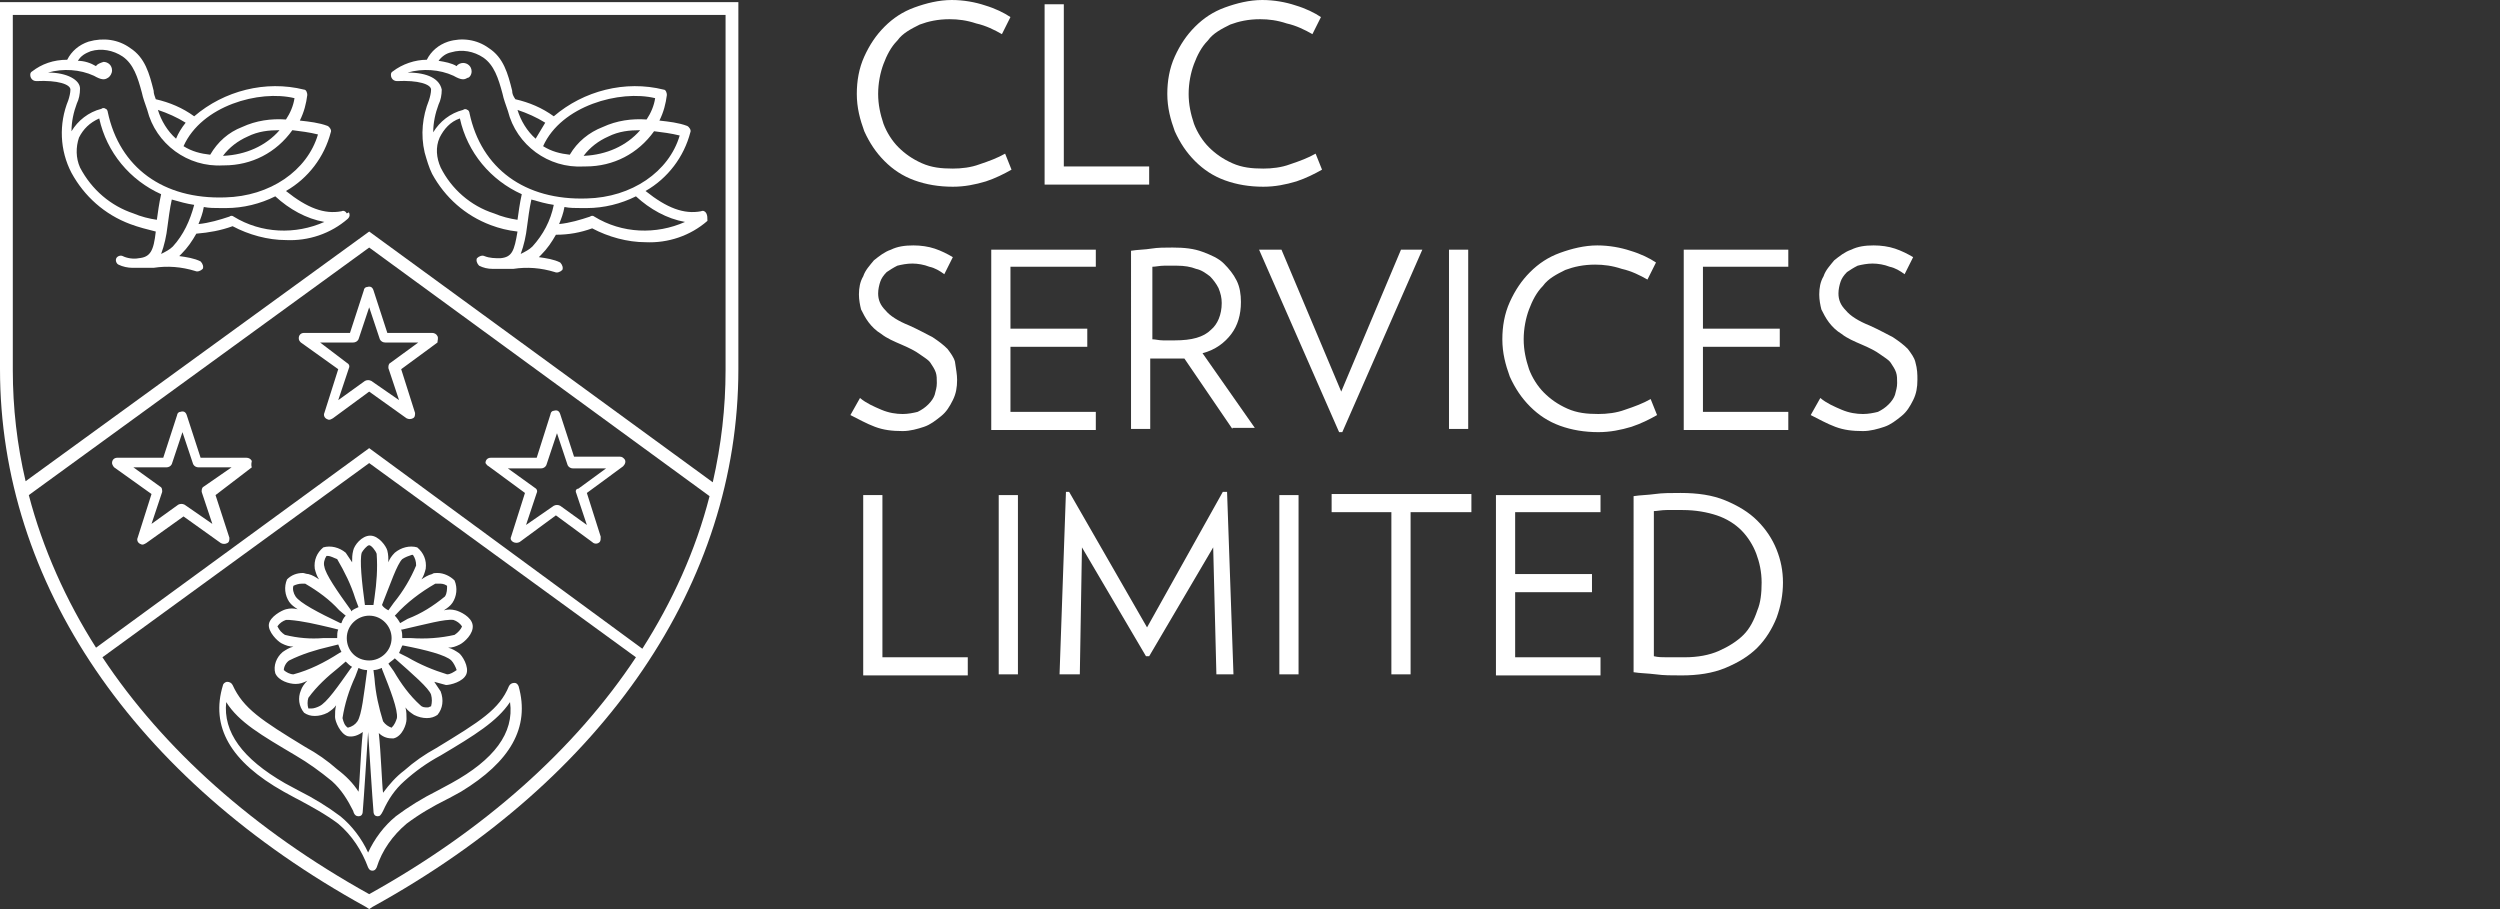 <?xml version="1.0" encoding="utf-8"?>
<!-- Generator: Adobe Illustrator 23.0.2, SVG Export Plug-In . SVG Version: 6.00 Build 0)  -->
<svg version="1.1" id="Layer_1" xmlns="http://www.w3.org/2000/svg" xmlns:xlink="http://www.w3.org/1999/xlink" x="0px" y="0px"
	 viewBox="0 0 234.3 85.2" style="enable-background:new 0 0 234.3 85.2;" xml:space="preserve">
<rect x="0" y="0" width="234.3" height="85.2" fill="#333333" stroke="none"/>
<style type="text/css">
	.st0{fill:#FFFFFF;}
</style>
<title>Artboard 1</title>
<path class="st0" d="M41,31.5c-0.1-0.2-0.3-0.3-0.5-0.3h-4.2l-1.3-4c-0.1-0.3-0.3-0.4-0.6-0.3c-0.2,0-0.3,0.2-0.3,0.3l-1.3,4h-4.3
	c-0.3,0-0.5,0.2-0.5,0.5c0,0.2,0.1,0.3,0.2,0.4l3.5,2.5l-1.3,4.1c-0.1,0.2,0,0.5,0.3,0.6c0.2,0.1,0.3,0,0.5-0.1l3.4-2.5l3.5,2.5
	c0.2,0.1,0.4,0.1,0.6,0c0.2-0.1,0.2-0.3,0.2-0.5l-1.3-4.1l3.4-2.5C41,31.9,41.1,31.7,41,31.5L41,31.5z M34.8,35.7
	c-0.2-0.1-0.4-0.1-0.6,0l-2.5,1.8l1-3c0.1-0.2,0-0.4-0.2-0.5L30,32.1h3.1c0.2,0,0.4-0.1,0.5-0.3l1-3l1,3c0.1,0.2,0.3,0.3,0.5,0.3
	h3.1L36.6,34c-0.2,0.1-0.2,0.3-0.2,0.5l1,3L34.8,35.7z"/>
<path class="st0" d="M23.6,43.2c-0.1-0.2-0.3-0.3-0.5-0.3h-4.3l-1.3-4c-0.1-0.3-0.3-0.4-0.6-0.3c-0.2,0-0.3,0.2-0.3,0.3l-1.3,4H11
	c-0.3,0-0.5,0.2-0.5,0.5c0,0.1,0.1,0.3,0.2,0.4l3.5,2.5l-1.3,4.1c-0.1,0.2,0,0.5,0.3,0.6c0.2,0.1,0.3,0,0.5-0.1l3.5-2.5l3.5,2.5
	c0.2,0.1,0.4,0.1,0.6,0s0.2-0.3,0.2-0.5l-1.3-4l3.4-2.6C23.5,43.5,23.6,43.3,23.6,43.2L23.6,43.2z M17.3,47.3
	c-0.2-0.1-0.4-0.1-0.6,0l-2.5,1.8l1-3c0-0.2,0-0.4-0.2-0.5l-2.5-1.8h3.1c0.2,0,0.4-0.1,0.5-0.3l1-3l1,3c0.1,0.2,0.3,0.3,0.5,0.3h3.1
	l-2.6,1.8c-0.2,0.1-0.2,0.3-0.2,0.5l1,3L17.3,47.3z"/>
<path class="st0" d="M45.8,43.7l3.4,2.5l-1.3,4.1c-0.1,0.2,0,0.4,0.2,0.5s0.4,0.1,0.6,0l3.4-2.5l3.4,2.5c0.2,0.2,0.5,0.2,0.7,0
	c0.1-0.1,0.1-0.3,0.1-0.5L55,46.2l3.4-2.5c0.2-0.2,0.3-0.5,0.1-0.7c-0.1-0.1-0.2-0.2-0.4-0.2h-4.3l-1.3-4c-0.1-0.3-0.3-0.4-0.6-0.3
	c-0.2,0-0.3,0.2-0.3,0.3l-1.3,4.1H46c-0.3,0-0.5,0.2-0.5,0.5C45.6,43.5,45.6,43.6,45.8,43.7L45.8,43.7z M49.3,49.2l1-3
	c0.1-0.2,0-0.4-0.2-0.5l-2.5-1.8h3.1c0.2,0,0.4-0.1,0.5-0.3l1-3l1,3c0.1,0.2,0.3,0.3,0.5,0.3h3.1l-2.6,1.9c-0.2,0-0.3,0.2-0.2,0.4
	l1,3l-2.5-1.8c-0.2-0.1-0.4-0.1-0.6,0L49.3,49.2z"/>
<path class="st0" d="M32.5,20c-0.1-0.2-0.3-0.3-0.5-0.2c-1.6,0.3-3.2-0.3-5.2-1.9c2.1-1.2,3.6-3.2,4.2-5.5c0.1-0.2-0.1-0.5-0.3-0.6
	c-0.8-0.3-1.7-0.4-2.6-0.5c0.4-0.8,0.6-1.6,0.7-2.4c0-0.2-0.1-0.5-0.3-0.5c-3.6-0.9-7.5,0.1-10.3,2.5c-1.1-0.8-2.3-1.3-3.6-1.6
	c-0.1-0.3-0.2-0.5-0.2-0.8c-0.4-1.6-0.8-3.1-2.2-4c-1.1-0.8-2.5-1-3.9-0.6c-0.9,0.3-1.6,0.9-2,1.7C5,5.6,3.9,6,3,6.7
	C2.8,6.8,2.8,7.1,2.9,7.3C3,7.5,3.2,7.6,3.4,7.6c2-0.1,3.2,0.3,3.2,0.8c0,0.3-0.1,0.7-0.2,1c-0.9,2.2-0.8,4.7,0.3,6.8l0,0l0,0
	c1.2,2.2,3.1,3.9,5.5,4.8c0.8,0.3,1.6,0.5,2.4,0.7c-0.2,1.8-0.5,2.4-1.6,2.5c-0.5,0.1-1.1,0-1.5-0.2c-0.2-0.1-0.5,0-0.6,0.2
	s0,0.5,0.2,0.6c0.4,0.2,0.9,0.3,1.3,0.3h0.1c0.4,0,0.8,0,1.3,0h0.6c1.3-0.2,2.6-0.1,3.9,0.3c0.2,0.1,0.5,0,0.7-0.2
	c0.1-0.2,0-0.5-0.2-0.7l0,0c-0.6-0.3-1.3-0.4-2-0.5c0.1-0.1,0.1-0.1,0.2-0.2c0.6-0.6,1-1.2,1.4-1.9c1.2-0.1,2.3-0.3,3.4-0.7
	c1.5,0.8,3.3,1.3,5,1.3c2.1,0.1,4.2-0.6,5.8-2c0.2-0.2,0.2-0.4,0.1-0.6L32.5,20z M27.6,9.2c-0.1,0.7-0.4,1.4-0.8,2
	c-1.4-0.1-2.8,0.1-4.1,0.7c-1.3,0.5-2.3,1.4-3,2.6c-0.9-0.1-1.7-0.3-2.5-0.8C18.9,9.9,24.3,8.4,27.6,9.2L27.6,9.2z M26.2,12.2
	c-1.3,1.5-3.2,2.3-5.2,2.4h-0.1c0.6-0.8,1.4-1.4,2.3-1.8C24.2,12.3,25.2,12.2,26.2,12.2L26.2,12.2z M16.5,13
	c-0.8-0.7-1.4-1.7-1.7-2.7c0.9,0.3,1.8,0.7,2.6,1.2C17,12,16.7,12.5,16.5,13L16.5,13z M4.5,6.8c1.4-0.4,3-0.3,4.3,0.3l0,0
	c0.7,0.4,1,0.4,1.3,0.2c0.2-0.1,0.4-0.4,0.4-0.7c0-0.5-0.4-0.8-0.8-0.8C9.4,5.9,9.1,6,9,6.2C8.5,5.9,7.9,5.7,7.3,5.7
	C7.6,5.2,8,5,8.5,4.8c1-0.3,2.1-0.1,3,0.5c1,0.7,1.4,1.9,1.8,3.4c0.1,0.5,0.3,1,0.5,1.6c0.8,3.2,3.8,5.4,7.1,5.2H21
	c2.6,0,4.9-1.2,6.4-3.3c0.8,0.1,1.6,0.2,2.4,0.4c-1,3.4-4.5,5.8-8.7,5.9c-5.8,0.2-9.9-2.8-11-8c0-0.1-0.1-0.3-0.2-0.3
	c-0.1-0.1-0.3-0.1-0.4,0c-1.2,0.3-2.2,1.1-2.8,2.1c0-0.9,0.2-1.8,0.5-2.6c0.2-0.4,0.3-0.9,0.3-1.4C7.5,7.5,6.3,6.8,4.5,6.8L4.5,6.8z
	 M7.5,15.7c-0.4-0.9-0.4-1.9-0.1-2.8c0.4-0.8,1-1.4,1.9-1.8c0.7,3.2,2.9,5.8,5.8,7.1c-0.2,0.9-0.3,1.7-0.4,2.4
	c-0.7-0.1-1.5-0.3-2.2-0.6C10.4,19.3,8.6,17.8,7.5,15.7L7.5,15.7z M16.2,23.1c-0.3,0.3-0.7,0.5-1.1,0.7c0.3-0.8,0.5-1.7,0.6-2.6
	c0.1-0.7,0.2-1.6,0.4-2.5c0.7,0.2,1.4,0.4,2.1,0.5C17.8,20.7,17.2,22,16.2,23.1L16.2,23.1z M21.9,20.3c-0.1-0.1-0.3-0.1-0.4,0
	c-0.9,0.3-1.9,0.6-2.9,0.7c0.2-0.5,0.4-1,0.5-1.6c0.5,0.1,1,0.1,1.6,0.1h0.5c1.6,0,3.2-0.4,4.6-1.1c1.3,1.2,2.9,2.1,4.6,2.4
	C27.7,22,24.5,21.9,21.9,20.3L21.9,20.3z"/>
<path class="st0" d="M66.2,20c-0.1-0.2-0.3-0.3-0.5-0.2c-1.6,0.3-3.2-0.3-5.2-1.9c2.1-1.2,3.6-3.2,4.2-5.5c0.1-0.2-0.1-0.5-0.3-0.6
	c-0.8-0.3-1.7-0.4-2.6-0.5c0.4-0.8,0.6-1.6,0.7-2.4c0-0.2-0.1-0.5-0.3-0.5c-3.6-0.9-7.5,0.1-10.3,2.5c-1.1-0.8-2.3-1.3-3.6-1.6
	C48.1,9,48,8.8,48,8.5c-0.4-1.6-0.8-3.1-2.2-4c-1.1-0.8-2.5-1-3.8-0.6c-0.9,0.3-1.6,0.9-2,1.7c-1.1,0-2.3,0.4-3.2,1.1
	c-0.2,0.1-0.2,0.4-0.1,0.6c0.1,0.2,0.3,0.3,0.5,0.3c2-0.1,3.2,0.3,3.2,0.8c0,0.3-0.1,0.7-0.2,1c-0.6,1.5-0.8,3.2-0.4,4.9
	c0.2,0.7,0.4,1.4,0.7,2l0,0l0,0c1.2,2.2,3.1,3.9,5.5,4.8c0.8,0.3,1.6,0.5,2.5,0.6c-0.3,1.8-0.5,2.4-1.6,2.5c-0.5,0-1,0-1.5-0.2
	c-0.2-0.1-0.5,0-0.7,0.2c-0.1,0.2,0,0.5,0.2,0.7l0,0c0.4,0.2,0.8,0.3,1.3,0.3h0.1c0.4,0,0.8,0,1.2,0h0.6c1.3-0.2,2.6-0.1,3.9,0.3
	c0.2,0.1,0.5,0,0.7-0.2c0.1-0.2,0-0.5-0.2-0.7l0,0c-0.6-0.3-1.3-0.4-2-0.5c0.1-0.1,0.1-0.1,0.2-0.2c0.6-0.6,1-1.2,1.4-1.9
	c1.2,0,2.3-0.2,3.4-0.6c1.5,0.8,3.3,1.3,5,1.3c2.1,0.1,4.2-0.6,5.8-2C66.3,20.4,66.3,20.2,66.2,20L66.2,20z M61.4,9.2
	c-0.1,0.7-0.4,1.4-0.8,2c-1.4-0.1-2.8,0.1-4.1,0.7c-1.3,0.5-2.4,1.4-3.1,2.6c-0.9-0.1-1.7-0.3-2.5-0.8C52.6,9.9,58.1,8.4,61.4,9.2
	L61.4,9.2z M60,12.2c-1.3,1.5-3.2,2.3-5.2,2.4h-0.1c0.6-0.8,1.4-1.4,2.3-1.8C58,12.3,59,12.2,60,12.2L60,12.2z M50.2,13
	c-0.8-0.7-1.4-1.7-1.7-2.7c0.9,0.3,1.8,0.7,2.6,1.2C50.8,12,50.5,12.5,50.2,13z M38.2,6.8c1.4-0.4,3-0.3,4.3,0.3l0,0
	c0.7,0.4,1,0.4,1.3,0.2c0.2,0,0.4-0.3,0.4-0.6c0-0.5-0.4-0.8-0.8-0.8c-0.2,0-0.5,0.1-0.6,0.3c-0.5-0.3-1.1-0.4-1.7-0.5
	c0.3-0.4,0.7-0.7,1.2-0.8c1-0.3,2.1-0.1,3,0.5c1,0.7,1.4,1.9,1.8,3.4c0.1,0.5,0.3,1,0.5,1.6c0.8,3.2,3.8,5.4,7.1,5.2h0.2
	c2.6,0,4.9-1.2,6.4-3.3c0.8,0.1,1.6,0.2,2.4,0.4c-1,3.4-4.5,5.8-8.7,5.9c-5.8,0.2-9.9-2.8-11-8c0-0.1-0.1-0.3-0.2-0.3
	c-0.1-0.1-0.3-0.1-0.4,0c-1.2,0.3-2.2,1.1-2.8,2.1c0-0.9,0.2-1.8,0.5-2.6c0.2-0.4,0.3-0.9,0.3-1.4C41.2,7.4,40.1,6.8,38.2,6.8
	L38.2,6.8z M41.3,15.7c-0.4-0.9-0.5-1.9-0.1-2.8c0.4-0.8,1-1.5,1.9-1.8c0.7,3.2,2.9,5.8,5.8,7.1c-0.2,0.9-0.3,1.7-0.4,2.4
	c-0.7-0.1-1.5-0.3-2.2-0.6C44.1,19.3,42.3,17.7,41.3,15.7L41.3,15.7z M49.9,23.1c-0.3,0.3-0.7,0.5-1.1,0.7c0.3-0.8,0.5-1.7,0.6-2.6
	c0.1-0.7,0.2-1.6,0.4-2.5c0.7,0.2,1.4,0.4,2.1,0.5C51.6,20.7,50.9,22,49.9,23.1L49.9,23.1z M55.7,20.3c-0.1-0.1-0.3-0.1-0.4,0
	c-0.9,0.3-1.9,0.6-2.9,0.7c0.2-0.5,0.4-1,0.5-1.6c0.5,0.1,1,0.1,1.6,0.1H55c1.6,0,3.2-0.4,4.6-1.1c1.3,1.2,2.9,2.1,4.6,2.4
	C61.5,22,58.3,21.9,55.7,20.3L55.7,20.3z"/>
<path class="st0" d="M0,0.2v34.4C0,54.6,12.5,73,34.3,85l0.3,0.2l0.3-0.2c21.8-12,34.3-30.4,34.3-50.4V0.2H0z M2.7,46.4l31.9-23.2
	l31.9,23.3c-1.3,5.1-3.5,9.9-6.3,14.3L34.6,42L9,60.7C6.2,56.3,4,51.4,2.7,46.4z M34.6,83.8c-10.8-6-19.3-13.6-25-22.2l25-18.2
	l25,18.2C53.9,70.2,45.4,77.8,34.6,83.8L34.6,83.8z M68,34.7c0,3.5-0.4,7-1.2,10.5L34.6,21.7L2.4,45.1c-0.8-3.4-1.2-6.9-1.2-10.4
	V1.4H68V34.7z"/>
<path class="st0" d="M48.6,64.3c-0.1-0.2-0.2-0.3-0.4-0.3l0,0c-0.2,0-0.4,0.1-0.5,0.3c-0.9,2.2-2.7,3.3-6.8,5.8
	c-1.1,0.6-2.1,1.3-3,2.1c-0.8,0.6-1.4,1.3-2,2.1c-0.1-0.7-0.2-3.8-0.4-5.6c0.3,0.3,0.7,0.5,1.2,0.5c0.1,0,0.2,0,0.2,0
	c0.8-0.2,1.2-1.3,1.2-1.8c0-0.4,0-0.7-0.1-1.1c0.2,0.3,0.5,0.5,0.8,0.7c0.4,0.2,0.8,0.3,1.2,0.3s0.7-0.1,1-0.3
	c0.5-0.6,0.6-1.4,0.3-2.2c-0.2-0.3-0.4-0.6-0.6-0.9c0.4,0.1,0.7,0.2,1.1,0.3c0.4,0,1.6-0.3,1.9-1s-0.4-1.8-0.7-2s-0.6-0.4-1-0.5
	c0.4,0,0.7-0.1,1.1-0.3c0.4-0.2,1.3-1,1.2-1.8s-1.2-1.3-1.6-1.4c-0.4-0.1-0.7-0.1-1.1,0c0.3-0.2,0.6-0.4,0.8-0.7
	c0.4-0.6,0.5-1.4,0.2-2.1c-0.4-0.4-1-0.7-1.6-0.7c-0.2,0-0.4,0-0.5,0.1c-0.4,0.1-0.7,0.3-1,0.5c0.2-0.3,0.3-0.6,0.4-1
	c0.1-0.8-0.2-1.5-0.8-2c-0.7-0.2-1.5,0-2.1,0.5c-0.3,0.3-0.5,0.6-0.6,0.9c0-0.4,0-0.7-0.1-1.1c-0.1-0.4-0.8-1.4-1.6-1.4
	s-1.5,0.9-1.6,1.4C33,52,33,52.3,33,52.7c-0.2-0.3-0.4-0.6-0.6-0.9c-0.6-0.5-1.4-0.7-2.1-0.5c-0.6,0.5-0.9,1.2-0.8,2
	c0.1,0.4,0.2,0.7,0.4,1c-0.3-0.2-0.6-0.4-1-0.5c-0.2,0-0.4-0.1-0.5-0.1c-0.6,0-1.1,0.2-1.5,0.6c-0.3,0.7-0.2,1.5,0.2,2.1
	c0.2,0.3,0.5,0.5,0.8,0.7c-0.4-0.1-0.7-0.1-1.1,0s-1.5,0.7-1.6,1.4s0.8,1.6,1.2,1.8c0.4,0.2,0.7,0.3,1.1,0.3c-0.4,0.1-0.7,0.3-1,0.5
	c-0.6,0.5-0.9,1.3-0.7,2c0.3,0.7,1.3,1,1.9,1l0,0c0.4,0,0.7-0.1,1.1-0.3c-0.3,0.3-0.5,0.6-0.6,0.9c-0.3,0.7-0.2,1.5,0.3,2.1
	c0.3,0.2,0.6,0.3,1,0.3s0.8-0.1,1.2-0.3c0.3-0.2,0.6-0.4,0.8-0.7c-0.1,0.4-0.1,0.7-0.1,1.1s0.5,1.6,1.2,1.8c0.5,0.1,1-0.1,1.4-0.4
	c-0.2,1.9-0.3,5-0.4,5.6c-0.5-0.8-1.2-1.5-2-2.1c-0.9-0.8-1.9-1.5-3-2.1c-4.1-2.5-5.8-3.6-6.8-5.8c-0.1-0.2-0.3-0.3-0.5-0.3l0,0
	c-0.2,0-0.4,0.2-0.4,0.3c-1.2,3.9,0.7,7.2,5.7,10l1.1,0.6l0.2,0.1c1.3,0.7,2.6,1.4,3.8,2.3c1.3,1.1,2.2,2.5,2.8,4.1
	c0.1,0.2,0.2,0.3,0.4,0.3l0,0c0.2,0,0.3-0.1,0.4-0.3c0.5-1.6,1.5-3,2.8-4.1c1.2-0.9,2.4-1.6,3.8-2.3l0.2-0.1l1.1-0.6
	C47.8,71.4,49.7,68.2,48.6,64.3L48.6,64.3z M36.7,68.2L36.7,68.2c-0.3-0.1-0.6-0.3-0.8-0.6c-0.4-1.3-0.7-2.6-0.8-4L35,62.8
	c0.3,0,0.5-0.1,0.8-0.2v0.1c0.8,2,1.5,3.8,1.4,4.6C37.1,67.6,37,67.9,36.7,68.2L36.7,68.2z M40.4,66.2L40.4,66.2
	c-0.1,0-0.2,0.1-0.3,0.1c-0.3,0-0.5,0-0.7-0.2c-1-0.9-1.8-2-2.5-3.2l-0.5-0.7c0.2-0.2,0.4-0.3,0.6-0.5l0,0c1.7,1.5,3.2,2.8,3.4,3.4
	C40.5,65.5,40.5,65.8,40.4,66.2L40.4,66.2z M42.3,61.9c0.2,0.2,0.4,0.6,0.5,0.9l0,0c-0.3,0.2-0.6,0.4-0.9,0.4l0,0
	c-1.3-0.4-2.5-0.9-3.7-1.6l-0.8-0.4c0.1-0.2,0.2-0.5,0.3-0.7h0.1C39.9,60.9,41.8,61.4,42.3,61.9L42.3,61.9z M42.5,58.1
	c0.3,0.1,0.6,0.3,0.8,0.6l0,0c-0.1,0.3-0.4,0.6-0.7,0.8c-1.3,0.3-2.7,0.4-4.1,0.3h-0.8l0,0c0-0.3,0-0.5-0.1-0.8h0.1
	C39.9,58.5,41.7,58,42.5,58.1L42.5,58.1z M40.8,54.7c0.1,0,0.2,0,0.3,0c0.3,0,0.5,0,0.8,0.2l0,0c0,0.3,0,0.7-0.2,1
	c-1.1,0.9-2.2,1.6-3.5,2.1l-0.7,0.4c-0.1-0.2-0.3-0.5-0.5-0.7l0.1-0.1C38.1,56.5,39.4,55.5,40.8,54.7z M35.8,56.7
	c0.8-2,1.4-3.8,1.9-4.3c0.3-0.2,0.6-0.3,0.9-0.4h0.1c0.2,0.3,0.3,0.6,0.3,1c-0.5,1.2-1.2,2.4-2.1,3.5l-0.5,0.7
	C36.2,57.1,35.9,56.9,35.8,56.7L35.8,56.7L35.8,56.7z M33.9,51.8c0.1-0.2,0.5-0.7,0.7-0.7l0,0c0.2,0,0.6,0.5,0.7,0.8
	c0.1,1.4,0,2.7-0.2,4.1l0,0L35,56.7c-0.1,0-0.3,0-0.4,0c-0.1,0-0.3,0-0.4,0l0,0C33.9,54.5,33.7,52.5,33.9,51.8L33.9,51.8z
	 M34.6,57.7c1.2,0,2.1,1,2.1,2.1c0,1.2-1,2.1-2.1,2.1c-1.2,0-2.1-0.9-2.1-2.1C32.5,58.6,33.5,57.7,34.6,57.7z M30.6,52.1h0.1
	c0.3,0,0.6,0.2,0.9,0.3c0.7,1.2,1.3,2.4,1.7,3.7l0.3,0.8c-0.2,0.1-0.5,0.2-0.7,0.4v-0.1c-1.3-1.8-2.4-3.4-2.5-4.1
	C30.3,52.8,30.4,52.4,30.6,52.1L30.6,52.1z M27.7,55.9c-0.2-0.3-0.3-0.7-0.2-1l0,0c0.2-0.1,0.5-0.2,0.8-0.2c0.1,0,0.2,0,0.3,0
	c1.2,0.7,2.3,1.5,3.2,2.5l0.6,0.5c-0.2,0.2-0.3,0.4-0.4,0.7h-0.1C29.8,57.4,28.1,56.5,27.7,55.9L27.7,55.9z M26.7,59.5
	c-0.3-0.2-0.5-0.4-0.7-0.8l0,0c0.2-0.3,0.5-0.5,0.8-0.6c0.1,0,0.2,0,0.3,0c1.3,0.1,2.5,0.4,3.8,0.7l0.8,0.2
	c-0.1,0.2-0.1,0.5-0.1,0.8l0,0h-1.3C29.1,59.9,27.9,59.8,26.7,59.5L26.7,59.5z M27.5,63.2L27.5,63.2c-0.3,0-0.7-0.2-0.9-0.4l0,0
	c0-0.3,0.2-0.7,0.5-0.9c1.2-0.6,2.5-1,3.8-1.3l0.8-0.2c0.1,0.3,0.2,0.5,0.3,0.7l-0.2,0.1C30.4,62.1,29,62.8,27.5,63.2L27.5,63.2z
	 M29.9,66.2c-0.2,0.1-0.5,0.2-0.7,0.2c-0.1,0-0.2,0-0.3,0l0,0c-0.1-0.3-0.1-0.7,0-1c0.8-1.1,1.8-2,2.8-2.8l0.7-0.6
	c0.2,0.2,0.4,0.4,0.6,0.5l-0.1,0.1C31.7,64.3,30.6,65.9,29.9,66.2L29.9,66.2z M32.6,68.2L32.6,68.2c-0.3-0.2-0.4-0.5-0.5-0.9
	c0.2-1.3,0.6-2.6,1.2-3.9l0.3-0.8c0.2,0.1,0.5,0.2,0.8,0.2v0.1c-0.3,2.2-0.5,4.1-0.9,4.7C33.3,67.9,33,68.1,32.6,68.2L32.6,68.2z
	 M42.3,73.4L41,74.1c-1.4,0.7-2.7,1.5-3.9,2.4c-1.1,0.9-2,2.1-2.6,3.4c-0.6-1.3-1.5-2.5-2.6-3.4c-1.2-0.9-2.5-1.7-3.9-2.4l-1.3-0.7
	c-4-2.3-5.8-4.8-5.5-7.6c1.2,1.9,3.3,3.1,6.5,5c1.2,0.7,2.3,1.5,3.4,2.4c0.9,0.8,1.5,1.8,2,2.8c0.1,0.4,0.3,0.5,0.5,0.5
	S34,76.4,34,76c0.1-1.1,0.4-5.9,0.5-7.4c0.1,1.5,0.4,6.3,0.5,7.4c0,0.4,0.2,0.5,0.4,0.5s0.3-0.1,0.5-0.5c0.5-1.1,1.1-2,2-2.8
	c1-0.9,2.1-1.7,3.4-2.4c3.2-1.9,5.3-3.2,6.5-5C48.2,68.7,46.3,71.2,42.3,73.4z"/>
<g>
	<path class="st0" d="M94.8,15.9c-0.7,0.4-1.5,0.8-2.4,1.1c-1,0.3-2,0.5-3.1,0.5c-1.3,0-2.5-0.2-3.6-0.6c-1.1-0.4-2-1-2.8-1.8
		c-0.8-0.8-1.4-1.7-1.9-2.8c-0.4-1.1-0.7-2.2-0.7-3.5c0-1.2,0.2-2.4,0.7-3.5c0.5-1.1,1.1-2,1.9-2.8c0.8-0.8,1.7-1.4,2.8-1.8
		c1.1-0.4,2.3-0.7,3.5-0.7c1.1,0,2.2,0.2,3.1,0.5c1,0.3,1.8,0.7,2.4,1.1l-0.8,1.6c-0.7-0.4-1.5-0.8-2.4-1c-0.9-0.3-1.7-0.4-2.5-0.4
		c-1.1,0-2,0.2-2.8,0.5c-0.8,0.4-1.6,0.8-2.1,1.5c-0.6,0.6-1,1.4-1.3,2.2c-0.3,0.8-0.5,1.8-0.5,2.8c0,1,0.2,1.9,0.5,2.8
		c0.3,0.8,0.8,1.6,1.4,2.2c0.6,0.6,1.3,1.1,2.2,1.5c0.9,0.4,1.8,0.5,2.9,0.5c0.8,0,1.7-0.1,2.5-0.4c0.9-0.3,1.7-0.6,2.4-1L94.8,15.9
		z"/>
	<path class="st0" d="M97.9,17.2V0.4h1.8v15.2h8v1.7H97.9z"/>
	<path class="st0" d="M123.9,15.9c-0.7,0.4-1.5,0.8-2.4,1.1c-1,0.3-2,0.5-3.1,0.5c-1.3,0-2.5-0.2-3.6-0.6c-1.1-0.4-2-1-2.8-1.8
		c-0.8-0.8-1.4-1.7-1.9-2.8c-0.4-1.1-0.7-2.2-0.7-3.5c0-1.2,0.2-2.4,0.7-3.5c0.5-1.1,1.1-2,1.9-2.8c0.8-0.8,1.7-1.4,2.8-1.8
		c1.1-0.4,2.3-0.7,3.5-0.7c1.1,0,2.2,0.2,3.1,0.5c1,0.3,1.8,0.7,2.4,1.1l-0.8,1.6c-0.7-0.4-1.5-0.8-2.4-1c-0.9-0.3-1.7-0.4-2.5-0.4
		c-1.1,0-2,0.2-2.8,0.5c-0.8,0.4-1.6,0.8-2.1,1.5c-0.6,0.6-1,1.4-1.3,2.2c-0.3,0.8-0.5,1.8-0.5,2.8c0,1,0.2,1.9,0.5,2.8
		c0.3,0.8,0.8,1.6,1.4,2.2c0.6,0.6,1.3,1.1,2.2,1.5c0.9,0.4,1.8,0.5,2.9,0.5c0.8,0,1.7-0.1,2.5-0.4c0.9-0.3,1.7-0.6,2.4-1
		L123.9,15.9z"/>
	<path class="st0" d="M89.7,35.6c0,0.7-0.1,1.3-0.4,1.9c-0.3,0.6-0.6,1.1-1.1,1.5c-0.5,0.4-1,0.8-1.6,1c-0.6,0.2-1.3,0.4-2,0.4
		c-1,0-1.8-0.1-2.6-0.4c-0.8-0.3-1.5-0.7-2.3-1.1l0.9-1.6c0.6,0.5,1.3,0.8,2,1.1c0.7,0.3,1.4,0.4,2,0.4c0.5,0,1-0.1,1.4-0.2
		c0.4-0.2,0.7-0.4,1-0.7c0.3-0.3,0.5-0.6,0.6-0.9c0.1-0.4,0.2-0.7,0.2-1.1c0-0.4,0-0.7-0.1-1c-0.1-0.3-0.3-0.6-0.5-0.9
		c-0.2-0.3-0.6-0.5-1-0.8c-0.4-0.3-1-0.6-1.7-0.9c-0.7-0.3-1.4-0.6-1.9-1c-0.5-0.3-0.9-0.7-1.2-1.1c-0.3-0.4-0.5-0.8-0.7-1.2
		c-0.1-0.4-0.2-0.9-0.2-1.4c0-0.6,0.1-1.2,0.4-1.7c0.2-0.6,0.6-1,1-1.5c0.5-0.4,1-0.8,1.6-1c0.6-0.3,1.3-0.4,2.1-0.4
		c0.7,0,1.4,0.1,2,0.3c0.6,0.2,1.2,0.5,1.7,0.8l-0.8,1.6c-0.4-0.3-0.9-0.6-1.4-0.7c-0.5-0.2-1.1-0.3-1.6-0.3c-0.5,0-1,0.1-1.4,0.2
		c-0.4,0.2-0.7,0.4-1,0.6c-0.3,0.3-0.5,0.6-0.6,0.9c-0.1,0.3-0.2,0.7-0.2,1.1c0,0.6,0.2,1.1,0.7,1.6c0.4,0.5,1.2,1,2.2,1.4
		c0.9,0.4,1.6,0.8,2.2,1.1c0.6,0.4,1,0.7,1.4,1.1c0.3,0.4,0.6,0.8,0.7,1.2C89.6,34.6,89.7,35.1,89.7,35.6z"/>
	<path class="st0" d="M92.9,40.2V23.4h9.8V25h-8v5.8h7.2v1.7h-7.2v6.1h8v1.7H92.9z"/>
	<path class="st0" d="M115.5,40.2l-4.5-6.6c-0.2,0-0.4,0-0.6,0c-0.2,0-0.4,0-0.6,0c-0.3,0-0.6,0-1,0c-0.4,0-0.7,0-1,0v6.6h-1.8V23.5
		c0.6-0.1,1.3-0.1,1.9-0.2c0.6-0.1,1.3-0.1,2-0.1c1.1,0,2,0.1,2.8,0.4c0.8,0.3,1.5,0.6,2,1.1c0.5,0.5,0.9,1,1.2,1.6
		c0.3,0.6,0.4,1.3,0.4,2c0,1.2-0.3,2.2-0.9,3c-0.6,0.8-1.5,1.5-2.7,1.8l4.9,7H115.5z M114.5,28.4c0-0.5-0.1-0.9-0.3-1.4
		c-0.2-0.4-0.5-0.8-0.8-1.1c-0.4-0.3-0.8-0.6-1.3-0.7c-0.5-0.2-1.1-0.3-1.8-0.3c-0.4,0-0.8,0-1.2,0c-0.4,0-0.8,0.1-1.1,0.1v6.8
		c0.3,0,0.6,0.1,1,0.1c0.4,0,0.7,0,1.1,0c1.6,0,2.7-0.3,3.4-1C114.1,30.4,114.5,29.5,114.5,28.4z"/>
	<path class="st0" d="M125.8,40.5h-0.3L118,23.4h2.1l5.6,13.3l5.6-13.3h2L125.8,40.5z"/>
	<path class="st0" d="M135.8,40.2V23.4h1.8v16.8H135.8z"/>
	<path class="st0" d="M155.3,38.9c-0.7,0.4-1.5,0.8-2.4,1.1c-1,0.3-2,0.5-3.1,0.5c-1.3,0-2.5-0.2-3.6-0.6c-1.1-0.4-2-1-2.8-1.8
		c-0.8-0.8-1.4-1.7-1.9-2.8c-0.4-1.1-0.7-2.2-0.7-3.5c0-1.2,0.2-2.4,0.7-3.5c0.5-1.1,1.1-2,1.9-2.8c0.8-0.8,1.7-1.4,2.8-1.8
		c1.1-0.4,2.3-0.7,3.5-0.7c1.1,0,2.2,0.2,3.1,0.5c1,0.3,1.8,0.7,2.4,1.1l-0.8,1.6c-0.7-0.4-1.5-0.8-2.4-1c-0.9-0.3-1.7-0.4-2.5-0.4
		c-1.1,0-2,0.2-2.8,0.5c-0.8,0.4-1.6,0.8-2.1,1.5c-0.6,0.6-1,1.4-1.3,2.2c-0.3,0.8-0.5,1.8-0.5,2.8c0,1,0.2,1.9,0.5,2.8
		c0.3,0.8,0.8,1.6,1.4,2.2c0.6,0.6,1.3,1.1,2.2,1.5c0.9,0.4,1.8,0.5,2.9,0.5c0.8,0,1.7-0.1,2.5-0.4c0.9-0.3,1.7-0.6,2.4-1
		L155.3,38.9z"/>
	<path class="st0" d="M157.8,40.2V23.4h9.8V25h-8v5.8h7.2v1.7h-7.2v6.1h8v1.7H157.8z"/>
	<path class="st0" d="M179.7,35.6c0,0.7-0.1,1.3-0.4,1.9c-0.3,0.6-0.6,1.1-1.1,1.5c-0.5,0.4-1,0.8-1.6,1c-0.6,0.2-1.3,0.4-2,0.4
		c-1,0-1.8-0.1-2.6-0.4c-0.8-0.3-1.5-0.7-2.3-1.1l0.9-1.6c0.6,0.5,1.3,0.8,2,1.1c0.7,0.3,1.4,0.4,2,0.4c0.5,0,1-0.1,1.4-0.2
		c0.4-0.2,0.7-0.4,1-0.7c0.3-0.3,0.5-0.6,0.6-0.9c0.1-0.4,0.2-0.7,0.2-1.1c0-0.4,0-0.7-0.1-1c-0.1-0.3-0.3-0.6-0.5-0.9
		c-0.2-0.3-0.6-0.5-1-0.8c-0.4-0.3-1-0.6-1.7-0.9c-0.7-0.3-1.4-0.6-1.9-1c-0.5-0.3-0.9-0.7-1.2-1.1c-0.3-0.4-0.5-0.8-0.7-1.2
		c-0.1-0.4-0.2-0.9-0.2-1.4c0-0.6,0.1-1.2,0.4-1.7c0.2-0.6,0.6-1,1-1.5c0.5-0.4,1-0.8,1.6-1c0.6-0.3,1.3-0.4,2.1-0.4
		c0.7,0,1.4,0.1,2,0.3c0.6,0.2,1.2,0.5,1.7,0.8l-0.8,1.6c-0.4-0.3-0.9-0.6-1.4-0.7c-0.5-0.2-1.1-0.3-1.6-0.3c-0.5,0-1,0.1-1.4,0.2
		c-0.4,0.2-0.7,0.4-1,0.6c-0.3,0.3-0.5,0.6-0.6,0.9c-0.1,0.3-0.2,0.7-0.2,1.1c0,0.6,0.2,1.1,0.7,1.6c0.4,0.5,1.2,1,2.2,1.4
		c0.9,0.4,1.6,0.8,2.2,1.1c0.6,0.4,1,0.7,1.4,1.1c0.3,0.4,0.6,0.8,0.7,1.2C179.7,34.6,179.7,35.1,179.7,35.6z"/>
	<path class="st0" d="M80.9,63.2V46.4h1.8v15.2h8v1.7H80.9z"/>
	<path class="st0" d="M93.6,63.2V46.4h1.8v16.8H93.6z"/>
	<path class="st0" d="M114,63.2l-0.3-11.9l-6,10.2h-0.3l-6-10.2l-0.2,11.9h-1.9l0.6-17.1l0.3,0l7.3,12.7l7.1-12.7l0.4,0l0.6,17.1
		H114z"/>
	<path class="st0" d="M119.9,63.2V46.4h1.8v16.8H119.9z"/>
	<path class="st0" d="M132.2,48v15.2h-1.8V48h-5.6v-1.7h13.1V48H132.2z"/>
	<path class="st0" d="M140.2,63.2V46.4h9.8V48h-8v5.8h7.2v1.7H142v6.1h8v1.7H140.2z"/>
	<path class="st0" d="M167.1,54.6c0,1.1-0.2,2.2-0.6,3.3c-0.4,1-1,2-1.8,2.8c-0.8,0.8-1.8,1.4-3,1.9c-1.2,0.5-2.6,0.7-4.1,0.7
		c-0.9,0-1.7,0-2.4-0.1c-0.8-0.1-1.5-0.1-2.1-0.2V46.5c0.6-0.1,1.3-0.1,2-0.2c0.7-0.1,1.5-0.1,2.4-0.1c1.6,0,3,0.2,4.2,0.7
		c1.2,0.5,2.2,1.1,3,1.9c0.8,0.8,1.4,1.7,1.8,2.7C166.9,52.5,167.1,53.5,167.1,54.6z M165.1,54.6c0-1-0.2-1.9-0.5-2.7
		c-0.3-0.8-0.8-1.6-1.4-2.2c-0.6-0.6-1.4-1.1-2.3-1.4c-0.9-0.3-2-0.5-3.2-0.5c-0.5,0-1,0-1.5,0c-0.5,0-0.9,0.1-1.2,0.1v13.6
		c0.4,0.1,0.8,0.1,1.2,0.1c0.5,0,1,0,1.7,0c1.2,0,2.3-0.2,3.2-0.6c0.9-0.4,1.7-0.9,2.3-1.5c0.6-0.6,1-1.4,1.3-2.3
		C165,56.5,165.1,55.6,165.1,54.6z"/>
</g>
</svg>

